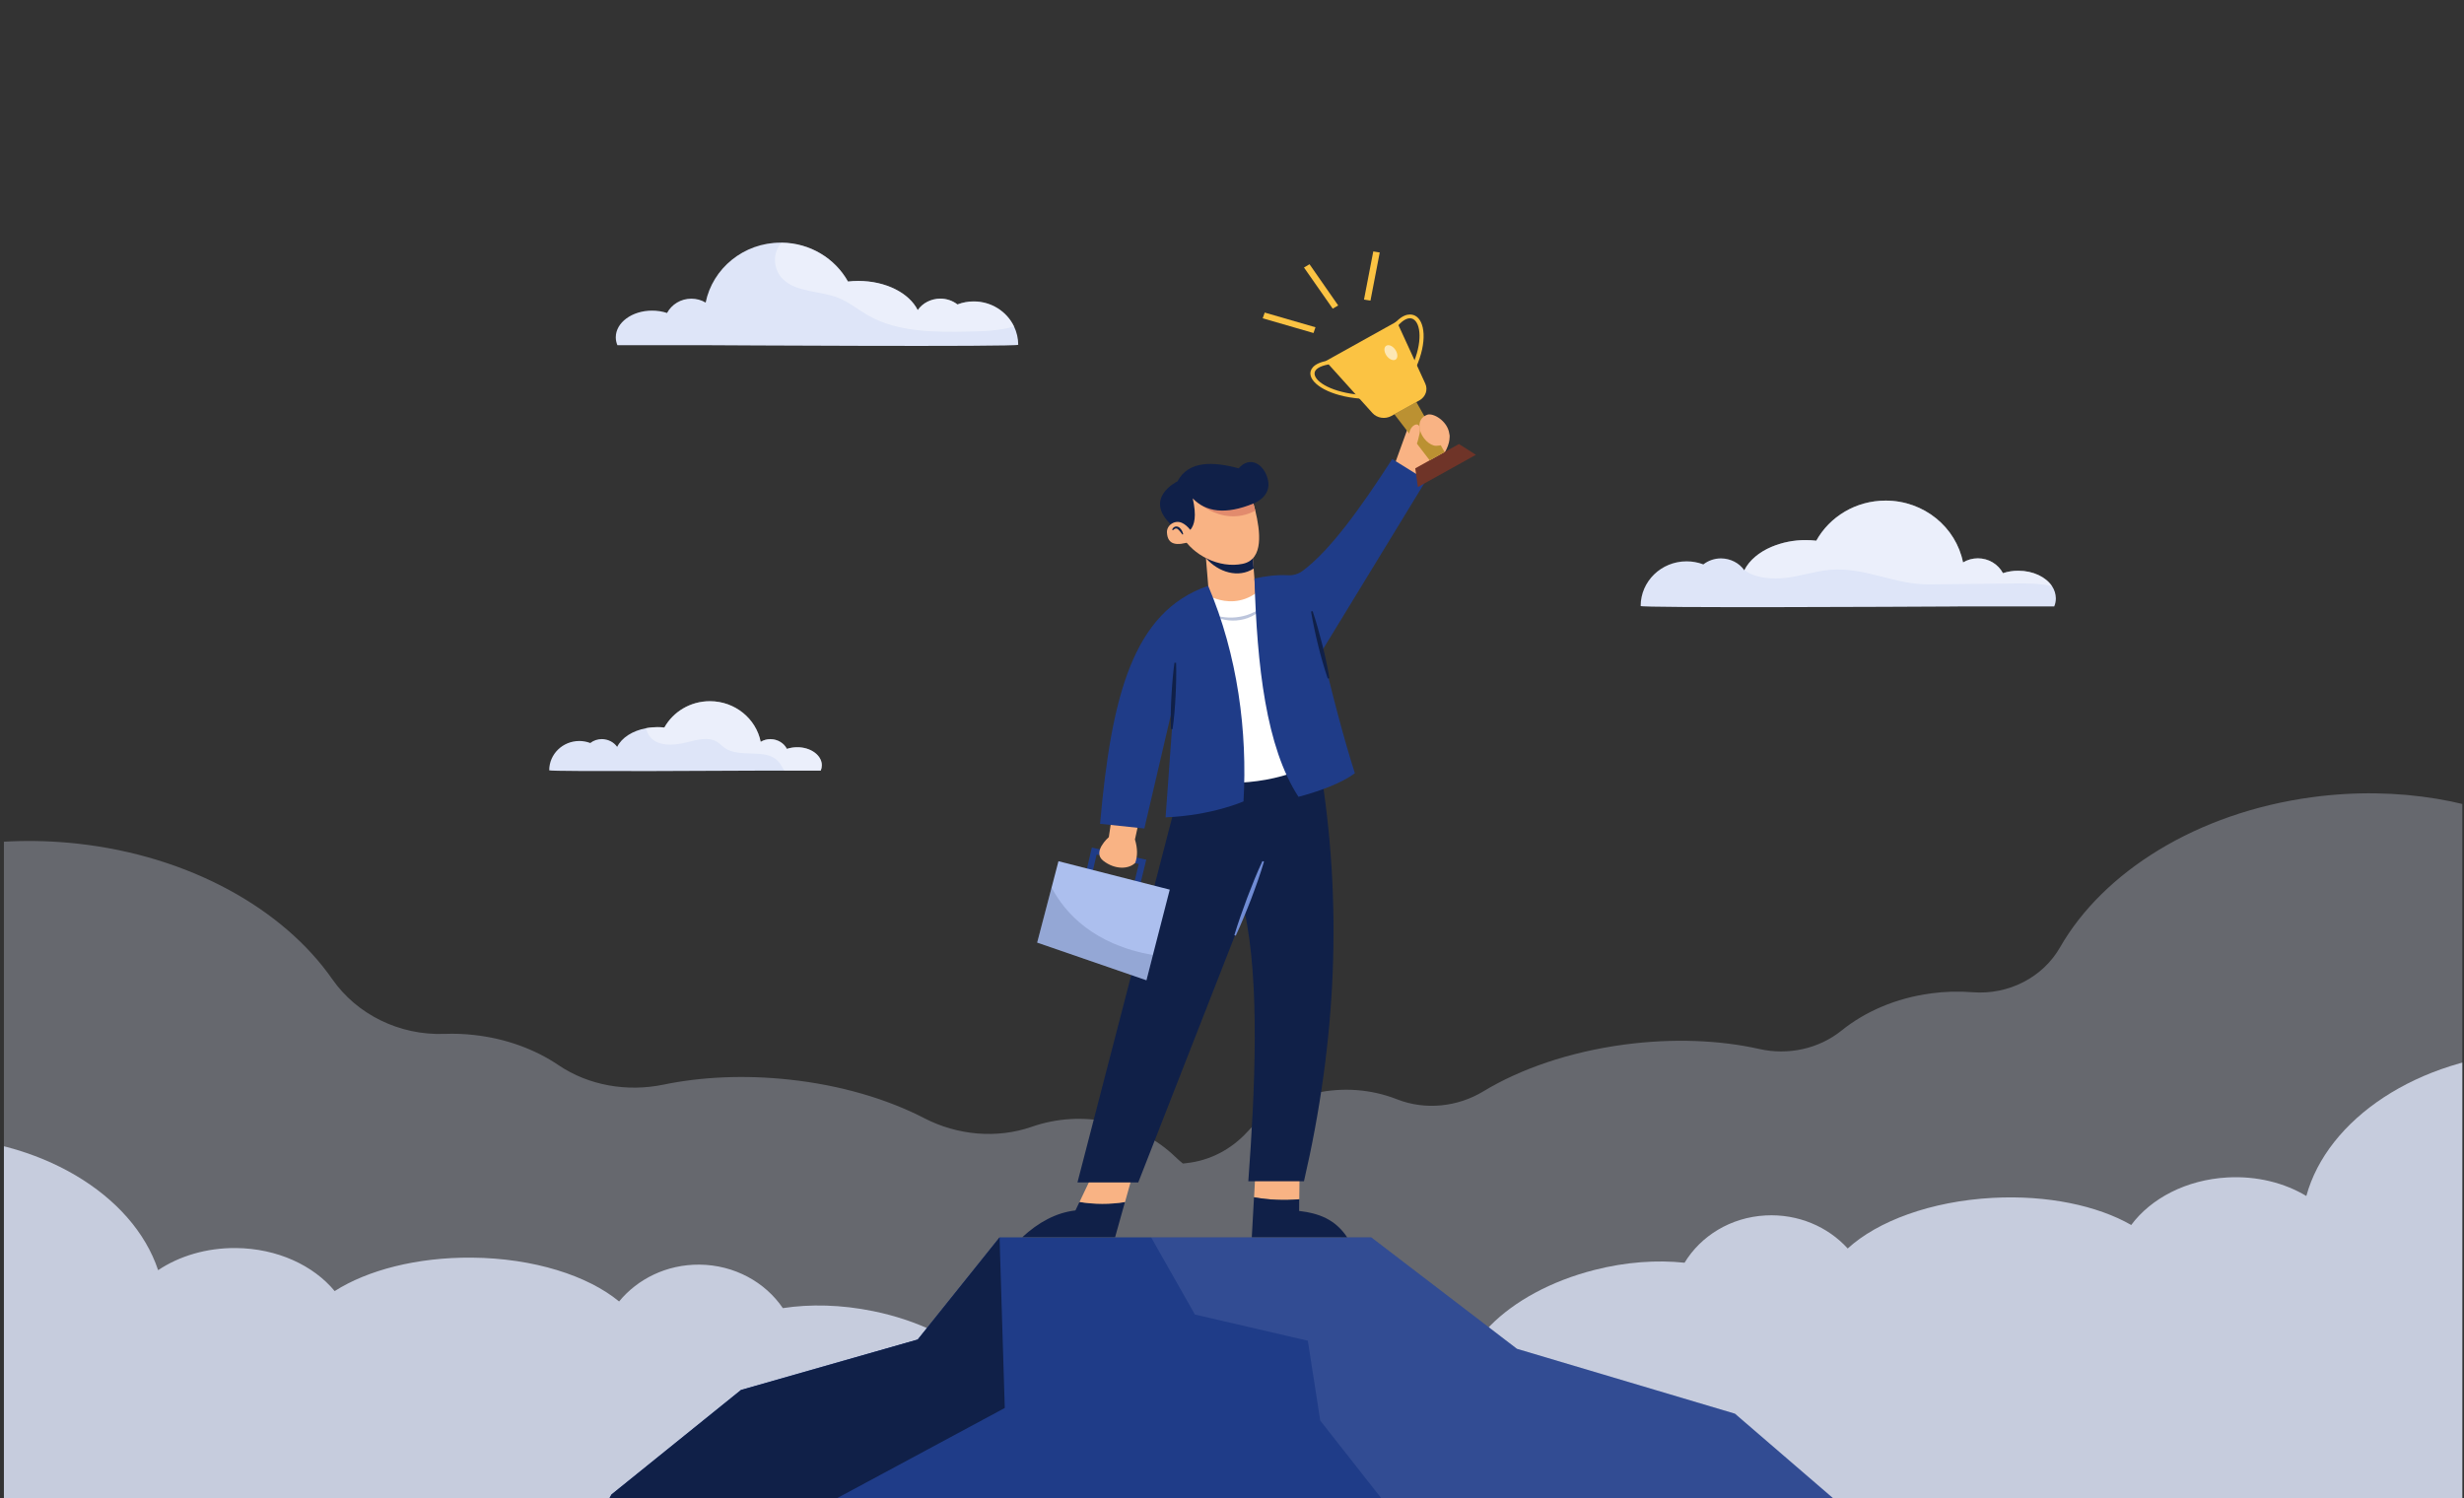 <svg xmlns="http://www.w3.org/2000/svg" xmlns:xlink="http://www.w3.org/1999/xlink" id="Layer_1" x="0" y="0" version="1.1" viewBox="0 0 3772.6 2294" xml:space="preserve" style="enable-background:new 0 0 3772.6 2294"><rect x="0" y="0" width="3772.6" height="2294" fill="#333333" stroke="none"/><style type="text/css">.st0{clip-path:url(#SVGID_2_)}.st1,.st2{enable-background:new}.st1{opacity:.3;fill:#dee5f8}.st2{opacity:.8}.st2,.st3{fill:#dee5f8}.st4{opacity:.4;fill:#fff;enable-background:new}.st5{fill:#1f3c88}.st6{opacity:.1;fill:#dee5f8;enable-background:new}.st7{fill:#102048}.st8{fill:#f9b384}.st9{fill:#fff}.st10{opacity:.3}.st11{fill:#e28b6d}.st12{fill:#acbfee}.st13{fill:#6f3428}.st14{fill:#bb9132}.st15{fill:#fbc343}.st16,.st17{opacity:.6;fill:#fff;enable-background:new}.st17{opacity:.15;fill:#102048}.st18{fill:#708cd5}</style><title>trophy</title><g><defs><rect id="SVGID_1_" width="3764" height="2303" x="6"/></defs><clipPath id="SVGID_2_"><use xlink:href="#SVGID_1_" style="overflow:visible"/></clipPath><g class="st0"><path d="M3975,1834.3c-5.4-34.1,4.4-68.7,27.2-96.1c57-68.7,84.7-150.2,71.5-233.2 c-30.6-192.4-269.3-319.7-533.2-284.4c-177.1,23.7-320.5,114.7-386.4,230c-26,45.5-78.3,73.1-134,68.7 c-21.2-1.7-42.6-1.1-63.7,1.8c-53.8,7.2-101.1,28-137.1,57.1c-34.4,27.6-81.3,38.1-125.7,28c-60.6-13.6-132.1-16.7-207-6.7 c-84.1,11.3-158.9,37.3-215.5,71.6c-39.2,23.8-88.7,29.2-132,12.2c-80.4-31.6-173.9-11.1-230,50.5c-23.7,25.7-56.3,43.4-92.7,47.2 c-1.8,0.2-3.6,0.4-5.3,0.6c-4-3.2-7.8-6.6-11.6-10.2c-56.4-54.6-143-72.8-219.7-46.1c-53.9,18.8-114.2,12.9-164.4-13 c-56.6-29.3-127.9-50.7-206.7-59.2c-69.3-7.5-135.4-4.2-192.9,7.7c-55.5,11.5-114.4,1.4-160.3-29.6c-36-24.4-80.7-41.1-130.3-46.5 c-14.8-1.6-29.7-2.2-44.6-1.6c-69.5,2.5-134.2-29.9-171.8-83.7c-75-107.6-218.3-188.8-390.8-207.7 c-271.3-29.5-512,106.9-537.6,304.7c-10.4,80.6,16.6,159,70.5,225.5c29.8,36.8,43.9,82.4,38,128l-35,270.5 c-12.5,97.1,63.1,185.2,168.9,196.7l1983.9,216c68.6,7.5,136.3-19.3,177.5-70.2l1924.7-257.8c76.2-10.2,129-75.2,117.9-145.2 c0,0,0,0,0,0L3975,1834.3z" class="st1"/><path d="M4254.3,1856.6c-9.6-146.9-180.8-257-382.3-245.9c-170.8,9.4-308.6,102.9-340.8,220.6 c-33.3-20-75.5-30.9-120.8-28.4c-63.2,3.5-117.2,32.2-147.3,72.8c-51.7-29.6-128.3-46.1-212.6-41.5 c-94.4,5.2-175.8,35.6-221.5,77.5c-30.2-33.3-76-53.3-125.9-50.6c-53.6,2.9-99.1,31.5-123.9,72.4c-42.1-4.5-89.5-1.3-137.8,11 c-134.2,34.1-224,125-200.5,203c15.9,52.7,79.5,86.1,160.5,91.6l19.8,302.3l1758.2-96.8l-25.5-389.5 C4220.2,2002.9,4259.2,1932.3,4254.3,1856.6z" class="st2"/><path d="M-478.6,2003.6c1.5-147.2,166.4-265.1,368.3-263.3c171.1,1.5,313.8,88.5,352.4,204.6 c32.1-21.5,73.8-34.3,119.2-33.9c63.3,0.6,118.8,26.7,151.1,65.9c50-31.9,125.6-51.9,210-51.2c94.6,0.8,177.5,27.5,225.5,67.1 c28.4-34.6,73-56.8,123-56.4c53.7,0.5,100.7,26.9,127.7,66.6c41.8-6.4,89.3-5.4,138.2,4.6c136,27.8,230.6,114.5,211.4,193.5 c-13,53.4-74.7,89.6-155.2,98.9l-3.2,302.8l-1761.3-15.5l4.1-390.2C-436.7,2148.1-479.4,2079.4-478.6,2003.6z" class="st2"/><path d="M3147.7,916.1c0,4.3-0.8,8.5-2.5,12.5h-145.9c-0.1-0.1-0.2-0.2-0.3-0.3c0,0.1,0,0.2-0.1,0.3c0,0-3.9,0-11,0.1 c-72.2,0.4-475.9,2.4-475.9-0.8c0-37.8,31.5-68.4,70.3-68.4c8.8,0,17.6,1.6,25.7,4.7c7.5-5.9,17.1-9.2,27-9.2 c14.5,0.1,27.9,7,35.7,18.2c0.1-0.2,0.2-0.4,0.3-0.6c7.5-14.7,22.2-27.1,41.2-35.2c16.4-6.9,34.3-10.5,52.4-10.4 c5.5,0,10.9,0.3,16.3,0.9c20.4-36.6,60.3-61.4,106.2-61.4c58.7,0,107.7,40.7,118.5,94.7c6.7-4.1,14.6-6.3,22.7-6.3 c16.7,0,31.2,9.2,38.4,22.7c7.6-2.5,15.6-3.8,23.6-3.7c22.7,0,42.3,9.7,51.6,23.7C3145.6,903.1,3147.6,909.6,3147.7,916.1z" class="st3"/><path d="M3141.9,897.6c-18.6-4.6-38.5-4.4-58-4.2l-130.3,1.4c-52,0.6-98.4-26.8-151.6-22.3 c-25.5,2.2-51.4,11.7-75.9,13c-19.4,1.1-43.1-2.1-55.1-12.9c7.5-14.7,22.2-27.1,41.2-35.2c16.4-6.9,34.3-10.5,52.4-10.4 c5.5,0,10.9,0.3,16.3,0.9c20.4-36.6,60.3-61.4,106.2-61.4c58.7,0,107.7,40.7,118.5,94.7c6.7-4.1,14.6-6.3,22.7-6.3 c16.7,0,31.2,9.2,38.4,22.7c7.6-2.5,15.6-3.8,23.6-3.7C3113,874,3132.5,883.6,3141.9,897.6z" class="st4"/><path d="M1258.3,1171.8c0,2.8-0.6,5.6-1.7,8.2h-95.8c-0.1,0-0.2-0.1-0.2-0.2c0,0.1,0,0.1,0,0.2 c0,0-319.7,1.9-319.7-0.5c0-24.8,20.6-44.9,46.1-44.9c5.8,0,11.5,1.1,16.8,3.1c4.9-3.9,11.2-6,17.7-6c9.5,0.1,18.3,4.6,23.4,11.9 c6.9-14,23.6-24.8,44.5-28.6c5.6-1.1,11.4-1.6,17.1-1.6c3.6,0,7.2,0.2,10.7,0.6c13.4-24,39.6-40.3,69.7-40.3 c38.5,0,70.7,26.8,77.8,62.2c4.4-2.7,9.6-4.1,14.9-4.1c10.8,0.1,20.6,5.9,25.2,14.9c5-1.6,10.3-2.5,15.6-2.5 C1241.3,1144,1258.3,1156.5,1258.3,1171.8z" class="st3"/><path d="M1258.3,1171.8c0,2.8-0.6,5.6-1.7,8.2H1201c-3.4-4.9-5.8-10.4-10-14.8c-19-19.9-58.5-4-81.4-20 c-4.2-2.9-7.5-6.7-11.8-9.4c-13.3-8.1-31-3-46.4,0.8c-15.8,4-33.5,6.1-47.7-1.4c-7.9-4.4-13.1-11.9-14.3-20.3 c5.6-1.1,11.4-1.6,17.1-1.6c3.6,0,7.2,0.2,10.7,0.6c13.4-24,39.6-40.3,69.7-40.3c38.5,0,70.7,26.8,77.8,62.2 c4.4-2.7,9.6-4.1,14.9-4.1c10.8,0.1,20.6,5.9,25.2,14.9c5-1.6,10.3-2.5,15.6-2.5C1241.3,1144,1258.3,1156.5,1258.3,1171.8z" class="st4"/><path d="M1559,527.9c0,3.5-472,0.7-472,0.7c0-0.1,0-0.2,0-0.2c-0.1,0.1-0.2,0.1-0.3,0.2H945.3 c-1.6-3.8-2.5-7.9-2.5-12.1c0-22.6,24.9-40.9,55.6-40.9c7.8,0,15.6,1.2,22.9,3.6c7-13,21-21.9,37.2-21.9c7.8,0,15.4,2.1,21.9,6 c10.6-52.3,58.1-91.8,114.9-91.8c0.4,0,0.8,0,1.3,0c43.9,0.4,82.1,24.4,101.7,59.5c5.3-0.6,10.6-0.9,15.9-0.9 c42.2,0,78,18.7,90.9,44.7c7.5-10.9,20.5-17.5,34.6-17.6c9.6,0,18.9,3.2,26.2,8.9c7.9-3,16.3-4.6,24.9-4.6 c27.3,0,50.7,15.6,61.6,38C1556.8,508.6,1559,518.2,1559,527.9z" class="st3"/><path d="M1552.5,499.8c-21.2,6.5-45.2,7.4-67.9,7.8c-53,1.1-109.5,1.3-154.6-24.2c-15.7-8.8-29.5-20.6-46.3-27.3 c-28.2-11.2-64.5-8.2-85.2-28.9c-13.4-13.4-15.9-35.1-5.6-50.8c1.1-1.7,2.4-3.3,3.8-4.7c43.9,0.4,82.1,24.4,101.7,59.5 c5.3-0.6,10.6-0.9,15.9-0.9c42.2,0,78,18.7,90.9,44.7c7.5-10.9,20.5-17.5,34.6-17.6c9.6,0,18.9,3.2,26.2,8.9 c7.9-3,16.3-4.6,24.9-4.6C1518.1,461.8,1541.6,477.3,1552.5,499.8z" class="st4"/><polygon points="3071.1 2630.5 1177.6 2639.5 743.8 2641.5 936.2 2288.4 1134.6 2128.3 1405.1 2051.1 1530.4 1894.7 2099.6 1894.7 2322.6 2065.3 2656.3 2164.6 2851.2 2332.5 2855.8 2338.8 3065.2 2622.6" class="st5"/><polygon points="3065.2 2622.6 2920.3 2608.4 2579.6 2402.4 2153.7 2343.5 2021.4 2175.2 2002.4 2052.9 1829.5 2012.8 1762.5 1894.7 2099.6 1894.7 2322.6 2065.3 2656.3 2164.6 2851.2 2332.5 2855.8 2338.8" class="st6"/><polygon points="1538.4 2155.9 1257.8 2306.8 1177.6 2639.5 743.8 2641.5 936.2 2288.4 1134.6 2128.3 1405.1 2051.1 1530.4 1894.7" class="st7"/><path d="M1989.3,1836.3l0.5-42.9l-67.8,4.4l-1.9,35.5C1942.8,1837.3,1966.2,1838.4,1989.3,1836.3z" class="st8"/><path d="M2062.6,1894.5c-18.4-27.6-43.5-36.8-73.5-40.3l0.1-17.9c-23.1,2.1-46.4,1.1-69.2-3.1l-3.4,61.3 L2062.6,1894.5z" class="st7"/><path d="M1652.8,1840.4l-6.2,13c-30,3.5-56.8,18.3-81.5,41.1h142.2l15.1-53.9 C1699.4,1844.3,1675.8,1844.2,1652.8,1840.4z" class="st7"/><path d="M1722.5,1840.6l12-42.9l-59.9-2.9l-21.8,45.7C1675.9,1844.2,1699.4,1844.3,1722.5,1840.6z" class="st8"/><path d="M2020.5,1169.3c35.7,213.1,25.6,425.3-24,639.4h-85.2c10.2-139,18-304.2-5.9-413.6l-162.6,415.4h-93.1 l153.4-591.4l52.7-94.8l123.7-13.7L2020.5,1169.3z" class="st7"/><path d="M2134,714.7l22.9-63.1l62,13.3c4.7,21.1-23.2,53.2-43.9,77.2L2134,714.7z" class="st8"/><polygon points="1924.9 939.8 1853.5 940.5 1846.4 854.7 1845.6 844.4 1917.3 843.8 1919.9 876.4" class="st8"/><path d="M1919.5,870.5c-23.4,15.3-54,5.8-73-15.8l-0.8-10.3l71.7-0.6L1919.5,870.5z" class="st7"/><path d="M1902.8,863.3c-36.2,7.6-76.7-13.7-92.6-42.1l-2.2-50.9l20.3-26.4l86.3,6.8c-0.4,0.1-0.4,1.2,0,3.1 c1,4.9,4.3,15.4,7.4,28.1C1929.4,812.8,1935.5,856.4,1902.8,863.3z" class="st8"/><path d="M1842.1,907.3c0,0,53.3,39.2,99.6-16.6l87.8,267.9c-53.8,34.9-121.8,46.9-203.5,37.1L1842.1,907.3z" class="st9"/><g class="st10"><path d="M1853.5,940.5c7.3,2.4,14.8,3.9,22.4,4.7c7.5,0.8,15,0.5,22.4-0.8c7.4-1.2,14.5-3.5,21.1-6.8 c3.5-1.4,6.5-3.5,9.8-5.3c3.3-1.8,6.1-4.3,9.4-6.3c-2.4,2.8-5,5.6-7.8,8.2c-3,2.3-5.9,5-9.4,6.8c-6.7,4.1-14.3,7-22.3,8.3 C1883.4,952,1867,948.9,1853.5,940.5z" class="st5"/></g><path d="M2131.6,702.9c-48.2,74.7-95.2,140.3-137.7,171.6c-6.4,4.6-14.3,6.8-22.4,6.3c-16-0.8-32.5,1-50.8,5 c3.9,134,17.7,258.2,67.4,334.3c29.9-7.9,66.2-20.7,86.3-36.2c-16.3-50.9-35.7-123.9-50.1-187.7l159.3-261L2131.6,702.9z" class="st5"/><path d="M1921.9,782c-54.8,28.6-100.4-23.5-100.4-23.5l93-4.5C1915.6,758.8,1918.9,769.3,1921.9,782z" class="st11"/><path d="M1822.4,811.5c6.7-8,9.8-21.4,3.8-48.4c20,20.7,49.7,25.6,93.2,7.8c0,0,28.3-10.2,21.8-36.7 c-5.8-24-27.7-36.7-44.7-17.1c-38.7-10.4-76.7-12.2-93.7,20c0,0-54.3,25.9-8,67.9L1822.4,811.5z" class="st7"/><polygon points="1743.2 1364.9 1733.8 1363 1743.6 1322.9 1679 1308.5 1670.5 1345.1 1661.1 1343.3 1671.7 1297.8 1755 1316.4" class="st5"/><path d="M1705.2,1238.4c-1.6,2-7.5,43.4-7.5,43.4s-26.1,22.5-8.5,36.2c17.6,13.8,38.9,13.3,49,3.1 c3.5-10,3.8-21.6-0.5-35.7l10.1-45.9L1705.2,1238.4z" class="st8"/><polygon points="1791 1362.2 1765.2 1462.3 1755.3 1501 1588 1443.3 1610.1 1358.9 1620.6 1318.7" class="st12"/><polygon points="2259.7 696.4 2170.9 745.8 2166.9 717.1 2233.8 679.9" class="st13"/><polygon points="2211.8 692.2 2189 704.9 2134.9 634.3 2168.6 615.6" class="st14"/><path d="M2173.2,613.1l-42.8,23.8c-9.6,5.3-22,3.4-29.1-4.5l-71.6-79.5l108.9-60.6l43.6,95 C2186.6,596.8,2182.8,607.7,2173.2,613.1z" class="st15"/><path d="M2167.9,563l-5.9-2.2c16.4-36.3,13.6-65.8,1.5-72.3c-6.3-3.4-15,0.6-23.8,11l-5-3.6 c15.7-18.3,27.7-14.8,32.1-12.4C2181.5,491.2,2185.9,523.2,2167.9,563z" class="st15"/><path d="M2082.7,610.4c-46.7-3.7-75.5-22.2-76.4-37.8c-0.3-4.7,1.8-16.1,26.8-20.4l1.2,5.8 c-14.1,2.5-22,7.7-21.6,14.4c0.7,12.8,27.9,28.8,70.6,32.2L2082.7,610.4z" class="st15"/><path d="M2122.4,543.8c-3.8-6-3.6-12.5,0.4-14.6s10.3,1,14,7s3.6,12.5-0.4,14.6 C2132.4,552.8,2126.1,549.7,2122.4,543.8z" class="st16"/><path d="M2218.9,663.4c1.6,10.2-5.4,19.2-20.2,19.2c-9.2,0-22.2-11.6-24.9-25.4c-2.2-11.4,2.5-18.8,11.3-22.1 C2194,631.7,2215.9,644.2,2218.9,663.4z" class="st8"/><polygon points="1933.3 487.4 1936.4 478.6 2014.1 501.1 2011.1 509.9" class="st15"/><polygon points="2088.4 458.7 2102.6 385 2112.5 386.6 2098.3 460.3" class="st15"/><polygon points="1996.5 409.6 2005 404.6 2048.9 467.7 2040.5 472.6" class="st15"/><path d="M1797.4,1074.5l-12.8,177c71.4-2.9,119.3-24.4,119.3-24.4c6.2-105.6-8.6-223.8-54.1-330.1 c-115.7,39.5-148.3,170.2-165.5,364.4l67.8,7.2L1797.4,1074.5z" class="st5"/><path d="M1823.5,829.1c-21.8,7.1-35.7,5.5-36.8-13.6c-0.7-11,11.6-19.7,22.5-15.1c4.7,2,9.1,5.8,13.3,11L1823.5,829.1 z" class="st8"/><path d="M1765.2,1462.3l-9.9,38.7l-167.3-57.7l22-84.4C1630.6,1397.9,1674.2,1446.4,1765.2,1462.3z" class="st17"/><path d="M2009.8,935.9c2.9,8.4,5.4,16.9,7.8,25.3c2.4,8.5,4.7,17,6.9,25.6s4.2,17.1,6,25.7c1.8,8.6,3.6,17.3,4.9,26 l-2.5,0.5c-2.9-8.4-5.4-16.9-7.9-25.3c-2.5-8.5-4.7-17-6.8-25.6c-2.1-8.6-4.2-17.1-5.9-25.8c-1.8-8.6-3.6-17.3-5-26L2009.8,935.9z" class="st7"/><path d="M1800.7,1014.9c0.3,8.5,0.3,17,0.1,25.5c-0.1,8.5-0.5,17-0.9,25.4c-0.4,8.5-1,16.9-1.7,25.4 c-0.8,8.5-1.6,16.9-2.9,25.3l-2.5-0.1c-0.4-8.5-0.3-17-0.2-25.5c0.1-8.5,0.5-17,1-25.4s1-16.9,1.8-25.4c0.8-8.5,1.6-16.9,2.8-25.3 L1800.7,1014.9z" class="st7"/><path d="M1889.9,1431.9c2.9-9.7,6.1-19.2,9.4-28.8c3.3-9.5,6.9-19,10.3-28.5c3.6-9.4,7.3-18.9,11.1-28.2 c3.9-9.4,7.8-18.7,12.2-27.9l2.4,0.8c-2.8,9.7-6.1,19.3-9.3,28.8c-3.3,9.5-6.9,19-10.4,28.5c-3.8,9.4-7.3,18.9-11.3,28.2 c-4,9.3-7.8,18.7-12.2,27.9L1889.9,1431.9z" class="st18"/><path d="M1810.4,818.5c-1.1-1.4-2.2-2.9-3.3-4.3c-1-1.3-2.2-2.6-3.5-3.7c-0.9-1-2.2-1.4-3.6-1.2 c-1.3,0.1-2.6,1.5-4.1,2.5l-1.3-0.7c0.8-1.7,1.8-3.6,4.3-4.6c2.5-1,5.5,0.1,7.1,1.5c3,2.7,4.9,6.2,5.6,10L1810.4,818.5z" class="st7"/><path d="M2172.9,666.4c2.3-8.1,1.1-15.4-2.7-16.3s-9.7,2.9-12,11s-5,19.7,1,22.3 C2169.8,688,2170.6,674.5,2172.9,666.4z" class="st8"/></g></g></svg>